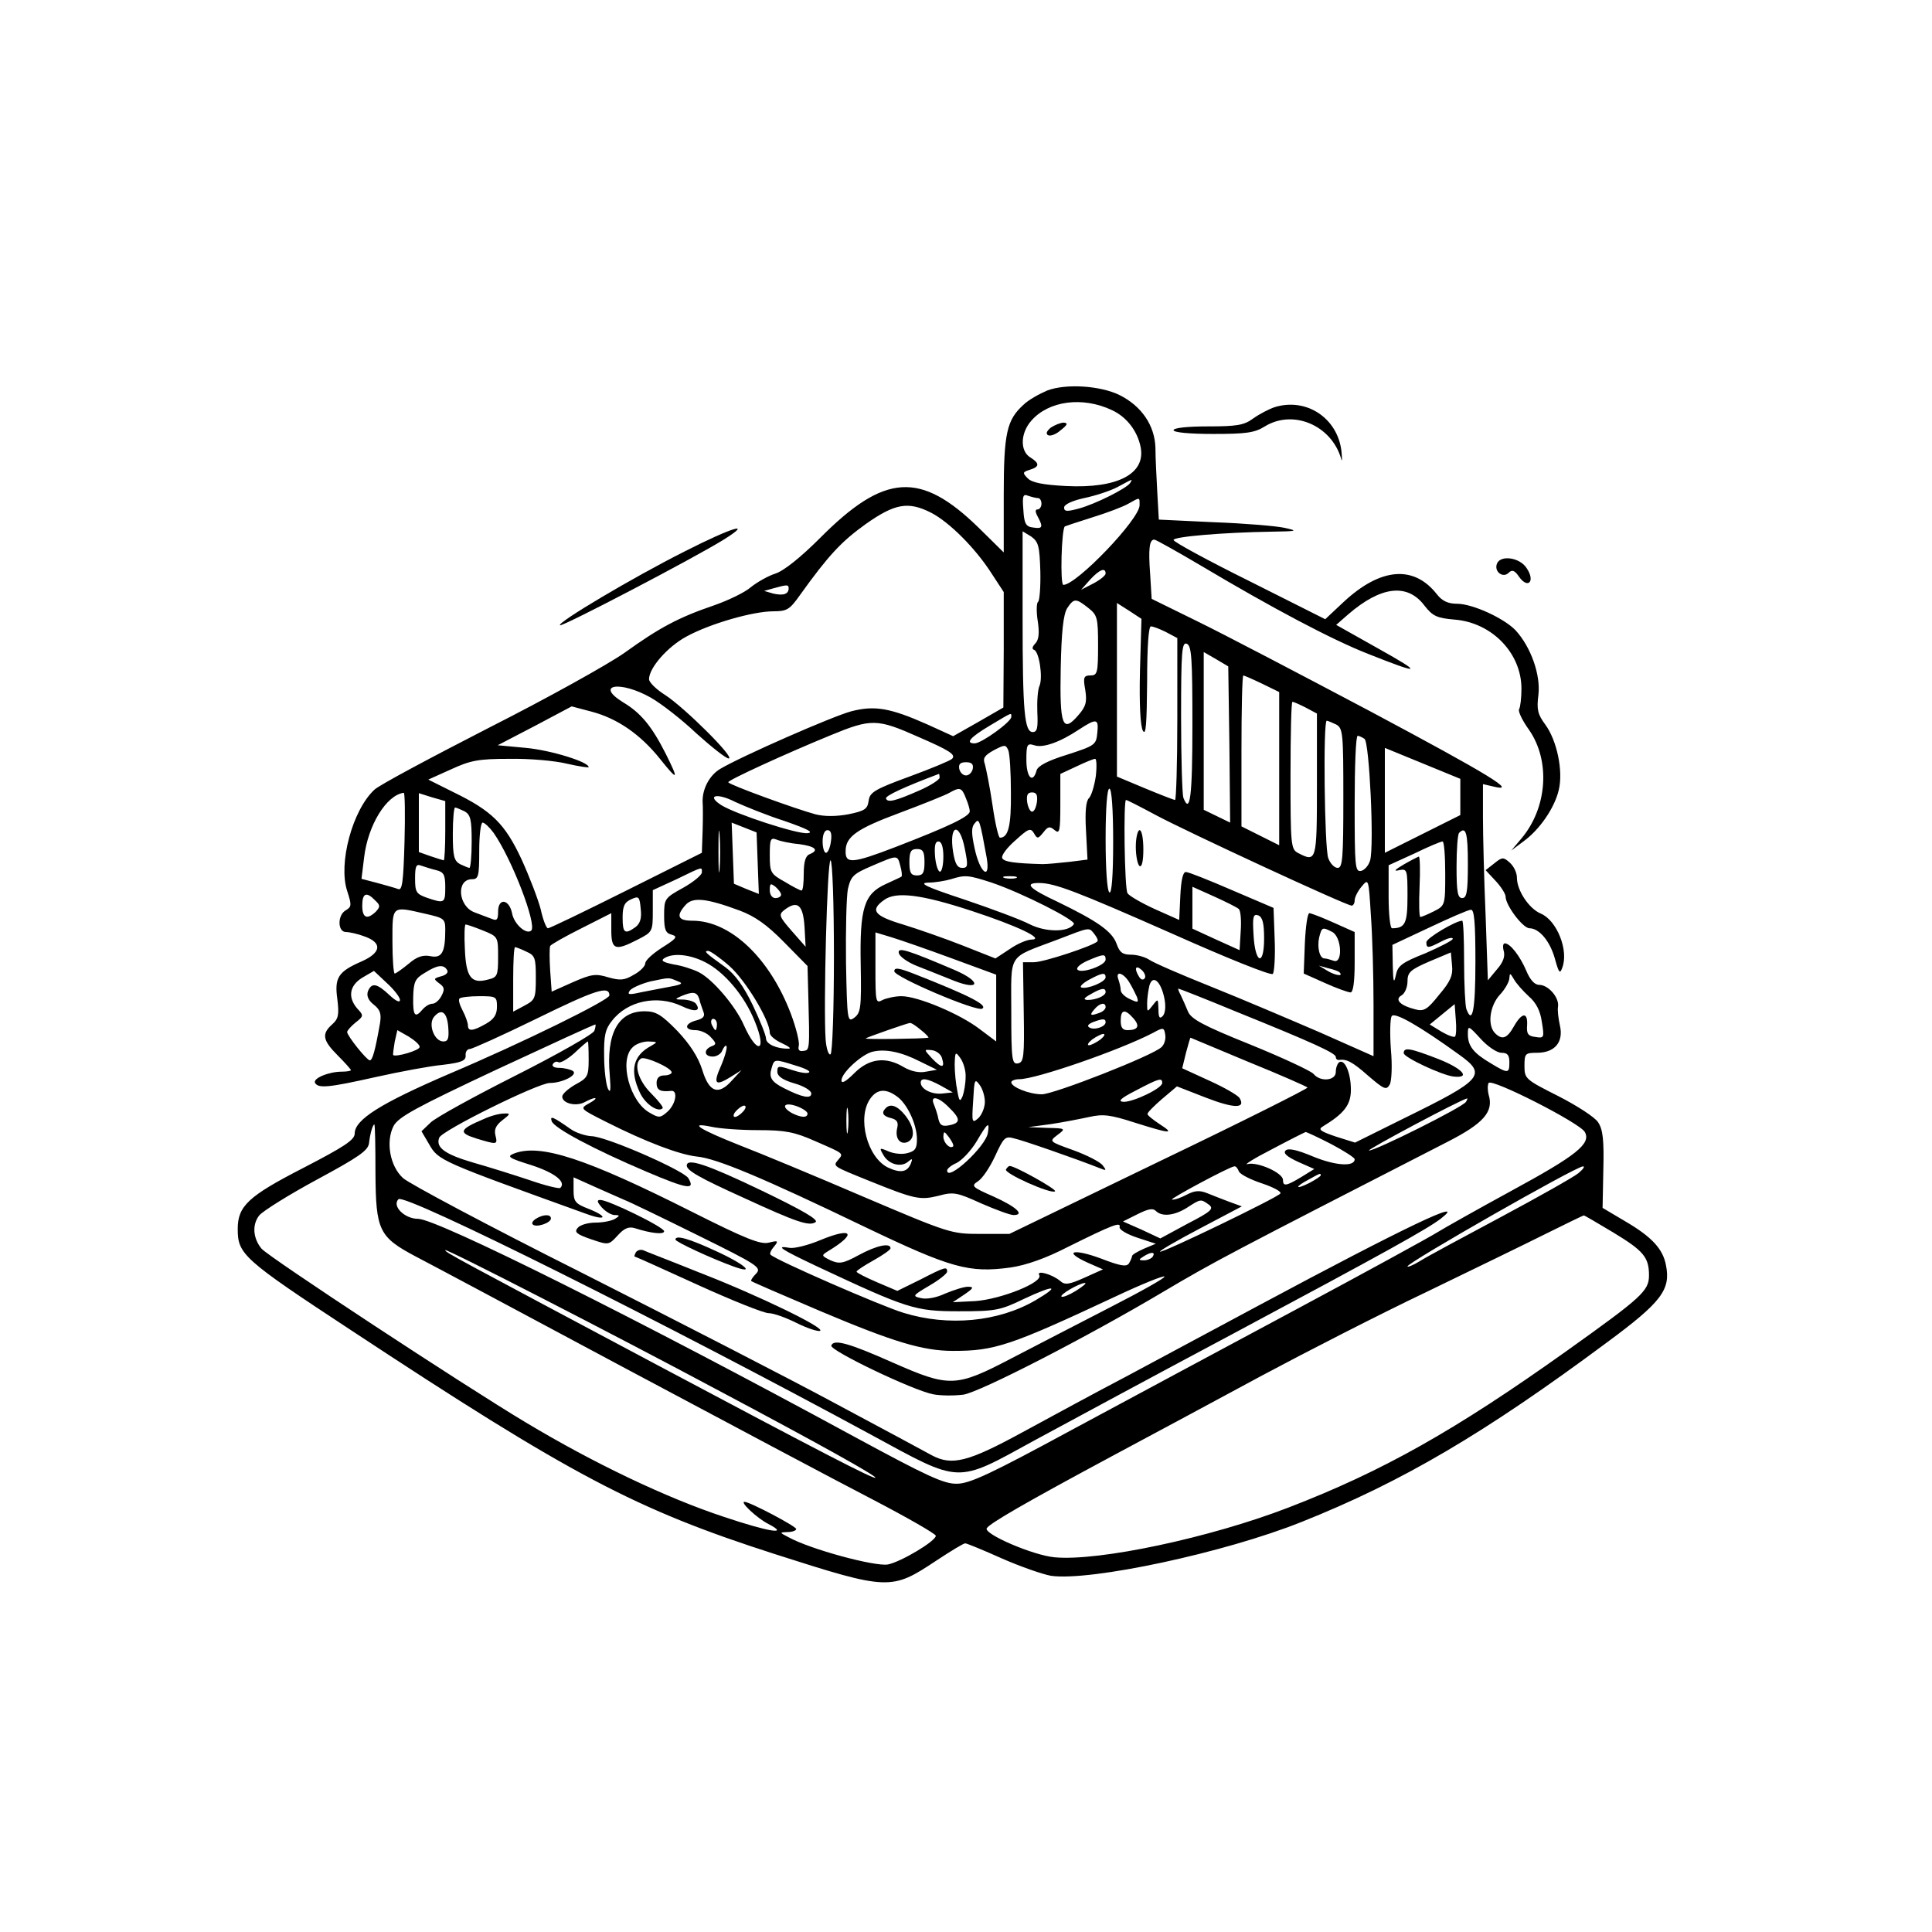<?xml version="1.0" standalone="no"?>
<!DOCTYPE svg PUBLIC "-//W3C//DTD SVG 20010904//EN"
 "http://www.w3.org/TR/2001/REC-SVG-20010904/DTD/svg10.dtd">
<svg version="1.0" xmlns="http://www.w3.org/2000/svg"
 width="512pt" height="512pt" viewBox="0 0 512 512"
 preserveAspectRatio="xMidYMid meet">
<g transform="translate(0,512) scale(0.1,-0.1)"
fill="#000000" stroke="none">
<path d="M2775 4085 c-21 -9 -50 -25 -63 -38 -44 -40 -52 -75 -52 -239 l0
-152 -67 66 c-154 150 -249 144 -420 -28 -51 -51 -96 -87 -118 -94 -19 -6 -49
-23 -65 -36 -16 -14 -60 -35 -97 -48 -94 -32 -145 -59 -238 -126 -44 -31 -206
-121 -360 -199 -154 -79 -291 -152 -303 -164 -58 -54 -96 -195 -72 -268 12
-37 12 -42 -3 -51 -23 -12 -23 -58 0 -58 9 0 32 -5 50 -12 47 -17 43 -43 -9
-66 -62 -27 -72 -43 -64 -100 5 -41 3 -52 -14 -67 -28 -25 -25 -42 15 -82 19
-19 35 -37 35 -39 0 -2 -11 -4 -24 -4 -35 0 -78 -18 -71 -30 9 -15 37 -12 162
16 63 14 143 29 176 32 50 6 62 11 61 25 -1 9 4 17 11 17 6 0 86 36 176 80
157 77 194 89 194 62 0 -12 -229 -125 -425 -208 -181 -78 -250 -121 -250 -158
0 -17 -28 -35 -136 -91 -146 -75 -174 -101 -174 -162 0 -67 14 -80 300 -268
584 -385 754 -475 1125 -594 300 -96 307 -96 426 -17 38 25 72 46 77 46 4 0
48 -18 97 -40 50 -22 108 -42 130 -46 104 -15 461 61 665 143 266 106 485 235
808 475 145 107 170 140 157 205 -8 43 -37 75 -109 117 l-59 35 2 101 c2 78
-1 107 -14 126 -8 13 -56 44 -105 69 -87 44 -90 46 -90 80 0 33 2 35 33 35 47
0 71 28 61 72 -4 18 -7 41 -5 51 3 24 -26 57 -50 57 -12 0 -24 13 -34 37 -17
40 -43 73 -57 73 -5 0 -6 -9 -3 -20 4 -14 -1 -30 -18 -49 l-24 -29 -6 172 c-4
94 -7 211 -7 260 l0 88 26 -6 c71 -18 -10 31 -323 198 -187 99 -395 208 -461
240 l-120 59 -4 66 c-5 67 -2 91 11 91 4 0 61 -32 127 -71 185 -110 343 -194
440 -232 141 -56 147 -53 27 14 l-112 63 32 28 c87 75 157 83 202 23 22 -28
33 -33 80 -37 99 -8 177 -89 177 -183 0 -24 -3 -49 -6 -54 -4 -5 8 -30 26 -55
57 -82 49 -206 -20 -288 l-27 -32 32 24 c43 31 83 89 94 137 12 50 -5 131 -36
173 -20 27 -23 40 -18 79 6 53 -20 126 -60 170 -30 32 -114 71 -156 71 -23 0
-39 7 -53 25 -61 78 -149 71 -247 -20 l-49 -46 -201 101 c-111 55 -201 104
-201 109 0 9 134 20 259 22 69 1 72 2 36 10 -22 5 -106 12 -187 15 l-147 7 -4
71 c-2 39 -5 93 -5 120 -2 59 -37 110 -95 139 -51 25 -142 31 -192 12z m172
-52 c39 -18 68 -56 76 -99 13 -70 -62 -109 -198 -102 -60 3 -90 9 -101 20 -15
15 -14 17 5 23 26 8 27 17 1 33 -27 17 -26 64 3 97 46 53 136 65 214 28z m48
-193 c-9 -14 -92 -56 -137 -68 -30 -8 -38 -8 -38 3 0 8 21 18 53 25 29 6 69
19 88 29 43 23 41 23 34 11z m-244 -40 c5 0 9 -7 9 -15 0 -8 -5 -15 -10 -15
-7 0 -7 -6 0 -19 15 -28 13 -33 -12 -29 -19 2 -24 10 -26 47 -3 37 -1 43 13
37 9 -3 21 -6 26 -6z m269 -19 c0 -37 -167 -211 -202 -211 -9 0 -5 148 4 155
2 1 35 12 73 24 39 12 81 28 95 36 32 18 30 18 30 -4z m-552 -20 c48 -25 116
-93 158 -158 l34 -52 0 -153 -1 -153 -66 -38 -67 -38 -68 31 c-99 44 -140 51
-202 35 -49 -13 -291 -119 -348 -153 -28 -17 -47 -53 -46 -87 1 -11 1 -46 0
-77 l-2 -58 -200 -100 c-110 -55 -203 -100 -208 -100 -4 0 -13 22 -19 50 -7
27 -30 87 -51 133 -44 94 -78 128 -181 178 l-66 33 60 27 c52 24 73 28 155 28
52 1 121 -5 153 -13 31 -7 57 -11 57 -9 0 14 -101 45 -166 51 l-75 7 98 51 98
52 53 -14 c68 -18 129 -60 181 -125 48 -60 51 -58 15 14 -37 73 -66 108 -113
136 -76 47 -7 58 74 12 28 -16 82 -58 121 -95 40 -36 78 -66 85 -66 19 0 -117
135 -168 168 -24 15 -43 34 -43 42 0 30 49 86 99 113 62 34 176 67 231 67 36
0 43 5 70 43 76 106 110 142 174 188 78 55 113 61 174 30z m289 -155 c1 -41
-2 -78 -6 -81 -4 -2 -5 -25 -1 -50 5 -33 3 -50 -6 -60 -8 -8 -10 -15 -4 -17
14 -4 24 -73 15 -95 -5 -10 -7 -42 -6 -70 2 -41 0 -53 -12 -53 -22 0 -27 52
-27 304 l0 228 23 -14 c19 -14 22 -25 24 -92z m173 -6 c0 -5 -15 -17 -32 -26
l-33 -17 24 27 c25 27 41 33 41 16z m-840 -39 c0 -16 -15 -20 -41 -14 l-24 7
25 7 c36 10 40 10 40 0z m794 -52 c24 -19 26 -26 26 -100 0 -72 -2 -79 -20
-79 -18 0 -20 -5 -14 -38 5 -32 2 -44 -18 -67 -42 -49 -50 -29 -47 124 2 98 7
142 17 159 18 27 23 27 56 1z m137 -168 c-2 -87 1 -146 8 -158 8 -13 10 19 11
130 0 96 4 147 10 147 6 0 24 -7 40 -15 l30 -16 0 -214 c0 -118 -3 -215 -6
-215 -3 0 -39 14 -80 31 l-74 31 0 230 0 230 33 -21 32 -21 -4 -139z m139
-142 c0 -189 -6 -239 -24 -193 -3 9 -6 105 -6 215 0 172 2 198 15 193 13 -5
15 -39 15 -215z m98 -52 l2 -207 -35 17 -35 17 0 209 0 209 33 -19 32 -19 3
-207z m87 161 l45 -22 0 -203 0 -203 -50 25 -50 25 0 200 c0 110 2 200 5 200
2 0 25 -10 50 -22z m115 -63 l30 -16 0 -189 c0 -204 -1 -206 -51 -180 -18 10
-19 23 -19 205 0 107 2 195 5 195 4 0 19 -7 35 -15z m-780 -25 c0 -13 -79 -70
-97 -70 -26 0 -12 16 40 47 62 37 57 35 57 23z m-246 -53 c83 -36 100 -47 89
-58 -5 -5 -56 -26 -113 -47 -93 -34 -105 -42 -108 -64 -3 -22 -10 -27 -54 -36
-33 -6 -63 -6 -87 0 -52 14 -231 79 -231 85 0 6 153 76 270 124 109 45 124 45
234 -4z m474 11 c-3 -32 -6 -34 -80 -58 -52 -16 -78 -30 -81 -42 -10 -36 -27
-18 -27 28 0 41 2 45 21 39 23 -8 68 8 119 42 46 30 52 29 48 -9z m633 22 c18
-10 19 -23 19 -195 0 -159 -2 -185 -15 -185 -9 0 -20 12 -25 26 -10 26 -14
364 -4 364 3 0 14 -5 25 -10z m75 -38 c13 -8 26 -283 15 -322 -4 -14 -15 -26
-24 -28 -16 -3 -17 12 -17 177 0 100 3 181 8 181 4 0 12 -4 18 -8z m-937 -142
c1 -89 -7 -120 -29 -120 -4 0 -13 39 -20 88 -7 48 -17 96 -20 107 -6 16 -1 23
24 37 29 15 31 15 38 0 4 -10 7 -60 7 -112z m1191 -12 l0 -48 -100 -50 -100
-50 0 139 0 139 100 -41 100 -41 0 -48z m-966 55 c-4 -27 -12 -52 -18 -58 -8
-7 -11 -36 -8 -86 l4 -77 -48 -6 c-27 -3 -59 -6 -71 -6 -74 2 -103 6 -107 16
-3 7 13 28 35 47 34 31 40 34 49 19 9 -16 11 -15 25 2 12 16 17 17 30 6 13
-11 15 -3 15 68 l0 81 43 20 c23 11 45 20 49 20 4 1 5 -20 2 -46z m-326 20
c-2 -10 -10 -18 -18 -18 -8 0 -16 8 -18 18 -2 12 3 17 18 17 15 0 20 -5 18
-17z m-88 -24 c0 -5 -24 -21 -54 -34 -64 -28 -84 -33 -88 -21 -2 7 47 30 140
65 1 1 2 -4 2 -10z m70 -55 c6 -14 10 -29 10 -34 0 -14 -58 -41 -195 -94 -117
-45 -135 -46 -134 -11 0 38 31 59 141 100 64 24 124 48 134 54 28 16 33 14 44
-15z m390 -115 c0 -91 -4 -138 -10 -134 -6 4 -10 62 -10 141 0 83 4 134 10
134 6 0 10 -54 10 -141z m-1878 0 c-3 -106 -6 -130 -17 -125 -8 3 -33 10 -55
16 l-42 11 7 57 c10 85 59 165 105 171 3 1 4 -58 2 -130z m108 29 c0 -43 -2
-78 -4 -78 -1 0 -17 5 -35 11 l-31 11 0 78 0 78 35 -11 35 -10 0 -79z m900 26
c60 -21 78 -30 60 -32 -27 -3 -189 50 -228 74 -41 26 -13 34 36 9 26 -12 85
-36 132 -51z m668 51 c-2 -14 -7 -26 -13 -26 -5 0 -11 12 -13 26 -2 18 1 25
13 25 12 0 15 -7 13 -25z m315 -35 c82 -44 505 -240 519 -240 4 0 8 6 8 14 0
8 8 24 18 36 19 23 19 22 25 -76 4 -54 7 -161 7 -236 l0 -137 -142 63 c-79 34
-208 89 -288 121 -80 32 -154 64 -165 72 -11 7 -32 13 -48 13 -22 0 -30 6 -38
29 -12 33 -51 60 -156 111 -75 35 -90 50 -50 50 42 0 99 -22 355 -135 141 -63
260 -111 265 -106 4 4 7 46 5 92 l-3 83 -110 47 c-60 26 -115 48 -122 48 -8 1
-13 -21 -15 -63 l-3 -64 -65 29 c-35 16 -68 35 -72 42 -8 12 -11 247 -4 247 3
0 38 -18 79 -40z m-1832 10 c16 -9 19 -22 19 -80 0 -39 -3 -70 -6 -70 -3 0
-14 5 -25 10 -16 9 -19 22 -19 80 0 39 3 70 6 70 3 0 14 -5 25 -10z m676 -153
c-2 -23 -3 -1 -3 48 0 50 1 68 3 42 2 -26 2 -67 0 -90z m708 29 c10 -61 -18
-40 -32 25 -9 41 -9 57 0 67 12 15 13 12 32 -92z m-1307 67 c49 -70 115 -243
100 -259 -13 -12 -46 17 -51 46 -8 38 -37 41 -37 4 0 -21 -3 -25 -17 -19 -10
4 -30 11 -45 17 -44 16 -50 88 -7 88 17 0 19 8 19 75 0 41 4 75 9 75 5 0 18
-12 29 -27z m700 -81 l3 -81 -33 13 -33 14 -3 81 -3 81 33 -13 33 -13 3 -82z
m194 58 c-2 -16 -8 -30 -13 -30 -5 0 -9 14 -9 30 0 18 5 30 13 30 9 0 12 -10
9 -30z m355 -20 c9 -45 8 -50 -7 -50 -13 0 -19 11 -24 41 -12 74 17 83 31 9z
m1333 -40 c0 -73 -3 -90 -15 -90 -12 0 -15 16 -15 83 0 46 3 87 7 90 18 18 23
0 23 -83z m-1772 53 c43 -6 54 -16 27 -27 -10 -4 -15 -20 -15 -51 0 -25 -2
-45 -6 -45 -3 0 -23 10 -44 23 -38 21 -40 25 -40 71 0 42 2 47 18 41 9 -4 36
-10 60 -12z m382 -33 c0 -22 -4 -40 -9 -40 -5 0 -11 18 -13 40 -2 28 0 40 9
40 8 0 13 -14 13 -40z m1330 -45 c0 -83 0 -85 -30 -100 -16 -8 -32 -15 -36
-15 -3 0 -4 36 -2 80 2 44 1 80 -2 80 -3 -1 -21 -10 -40 -21 -24 -14 -28 -19
-12 -15 21 4 22 2 22 -69 0 -72 -6 -85 -41 -85 -5 0 -9 38 -9 83 l0 84 68 31
c37 18 70 32 75 32 4 0 7 -38 7 -85z m-1380 30 c0 -28 -4 -35 -20 -35 -16 0
-20 7 -20 35 0 28 4 35 20 35 16 0 20 -7 20 -35z m-64 -10 c4 -14 5 -27 3 -28
-2 -2 -21 -10 -42 -20 -57 -26 -69 -63 -66 -215 2 -113 0 -126 -17 -139 -18
-13 -19 -9 -22 145 -1 87 1 175 5 196 8 34 14 40 63 61 70 30 68 30 76 0z
m-176 -239 c0 -140 -4 -257 -9 -260 -5 -3 -11 14 -13 39 -6 85 4 475 13 475 5
0 9 -113 9 -254z m-1054 228 c20 -5 24 -12 24 -45 0 -43 -2 -44 -49 -28 -28
10 -31 15 -31 51 0 33 3 39 16 34 9 -3 27 -9 40 -12z m704 -6 c0 -7 -23 -26
-50 -41 -49 -27 -50 -29 -50 -74 0 -37 4 -46 20 -50 17 -5 13 -10 -25 -34 -25
-16 -45 -34 -45 -42 0 -7 -13 -21 -30 -30 -25 -15 -36 -16 -68 -7 -33 10 -44
9 -94 -13 l-56 -25 -4 56 c-2 32 -2 60 0 65 2 4 39 25 83 47 l79 40 0 -45 c0
-52 10 -56 70 -25 39 20 40 21 40 76 l0 55 63 29 c72 35 67 33 67 18z m768
-27 c82 -28 224 -100 218 -110 -14 -22 -75 -22 -118 0 -23 12 -101 41 -172 65
-103 34 -123 44 -96 45 19 0 46 5 60 9 38 12 46 11 108 -9z m65 12 c-7 -2 -21
-2 -30 0 -10 3 -4 5 12 5 17 0 24 -2 18 -5z m-623 -44 c0 -5 -7 -9 -15 -9 -9
0 -15 9 -15 21 0 18 2 19 15 9 8 -7 15 -16 15 -21z m1213 -38 c5 -5 7 -31 5
-59 l-3 -50 -62 28 -63 29 0 55 0 56 58 -26 c31 -14 61 -29 65 -33z m-2289 23
c14 -13 14 -17 2 -30 -23 -22 -36 -17 -36 16 0 33 11 38 34 14z m690 -71 c-28
-20 -34 -16 -34 25 0 31 5 41 23 49 20 9 22 7 25 -26 3 -25 -2 -39 -14 -48z
m891 43 c122 -40 195 -75 159 -76 -12 0 -38 -11 -58 -25 l-38 -25 -86 34 c-48
19 -120 44 -159 56 -77 23 -88 38 -50 65 31 23 98 15 232 -29z m-615 1 c40
-15 72 -37 118 -84 l62 -63 2 -75 c4 -148 4 -148 -13 -150 -11 -2 -15 3 -12
14 2 9 -7 47 -21 84 -56 148 -160 247 -261 247 -39 0 -44 13 -18 42 19 21 54
18 143 -15z m172 -42 l3 -54 -37 42 c-33 38 -35 43 -20 55 35 27 50 15 54 -43z
m-1003 33 c48 -11 51 -13 51 -42 0 -60 -9 -76 -39 -70 -20 4 -36 -1 -58 -20
-17 -14 -34 -26 -37 -26 -3 0 -6 38 -6 85 0 97 -3 94 89 73z m2781 -128 c0
-127 -8 -167 -24 -124 -3 9 -6 65 -6 125 0 60 -2 109 -5 109 -17 0 -95 -46
-95 -57 0 -17 5 -16 40 2 17 9 30 12 30 7 0 -4 -33 -21 -72 -38 -63 -25 -74
-33 -79 -59 -5 -23 -7 -17 -8 25 l-1 56 98 46 c53 25 103 47 110 47 9 1 12
-33 12 -139z m-560 63 c0 -76 -24 -67 -28 10 -3 48 -1 56 13 51 11 -5 15 -21
15 -61z m-2070 21 c40 -16 40 -17 40 -70 0 -50 -2 -54 -27 -60 -44 -12 -58 6
-61 80 -2 36 -1 66 2 66 3 0 24 -7 46 -16z m1620 -9 c7 -9 11 -17 8 -20 -12
-12 -142 -55 -168 -55 l-29 0 2 -132 c2 -119 0 -133 -15 -136 -16 -3 -18 8
-18 136 0 159 -12 141 120 191 91 35 85 34 100 16z m-377 -65 l117 -43 0 -88
0 -89 -44 33 c-52 40 -164 87 -207 87 -17 0 -39 -5 -50 -10 -18 -10 -19 -7
-19 84 l0 95 43 -13 c23 -7 95 -32 160 -56z m-1128 18 c23 -10 25 -17 25 -69
0 -55 -2 -59 -30 -74 l-30 -16 0 86 c0 47 2 85 5 85 2 0 16 -5 30 -12z m538
-38 c43 -38 107 -144 107 -177 0 -8 15 -20 33 -28 17 -8 25 -14 17 -14 -31 -1
-60 12 -60 27 0 8 -16 48 -35 88 -24 50 -47 82 -73 101 -53 38 -58 43 -45 43
5 0 31 -18 56 -40z m1881 -76 c-31 -39 -40 -45 -63 -39 -40 10 -56 26 -37 37
9 5 16 22 16 37 0 24 7 31 58 53 l57 24 3 -34 c3 -26 -4 -43 -34 -78z m-1945
86 c51 -26 104 -89 131 -156 34 -82 7 -91 -29 -10 -22 50 -83 122 -120 140
-14 7 -44 17 -65 20 -29 6 -36 10 -25 17 23 14 67 10 108 -11z m1061 7 c0 -16
-67 -39 -75 -26 -3 5 9 15 27 23 42 18 48 19 48 3z m-1745 -28 c4 -6 -3 -13
-15 -16 -21 -6 -22 -7 -6 -19 14 -10 15 -16 6 -33 -6 -12 -17 -21 -24 -21 -8
0 -19 -7 -26 -15 -20 -24 -26 -18 -25 32 1 41 5 50 31 65 33 21 50 23 59 7z
m1849 -21 c-4 -6 -10 -5 -15 3 -14 22 -10 33 6 19 8 -7 12 -17 9 -22z m-1974
-58 c0 -8 -11 -3 -28 13 -33 31 -47 34 -57 10 -4 -12 1 -24 15 -35 18 -14 21
-25 17 -50 -13 -74 -20 -98 -27 -98 -8 0 -60 65 -60 75 0 4 10 15 22 25 22 17
22 19 5 37 -26 30 -21 61 13 82 l31 18 34 -32 c19 -17 35 -38 35 -45z m1870
60 c0 -12 -48 -32 -64 -27 -6 2 3 11 19 20 35 19 45 21 45 7z m62 -12 c8 -13
17 -31 21 -40 5 -15 3 -16 -18 -6 -14 6 -25 17 -25 24 0 7 -3 19 -6 28 -9 24
12 19 28 -6z m1059 -38 c20 -17 31 -39 35 -68 7 -42 6 -44 -17 -40 -19 2 -24
8 -22 31 2 36 -14 34 -35 -3 -18 -32 -31 -37 -50 -18 -21 21 -14 73 13 102 14
15 25 35 25 44 1 14 2 14 12 -3 6 -11 24 -31 39 -45z m-2256 40 c17 -6 13 -9
-20 -15 -22 -4 -57 -11 -78 -15 -31 -7 -36 -6 -27 6 7 7 30 17 53 23 53 11 48
11 72 1z m1291 -47 c4 -21 2 -39 -5 -46 -8 -8 -11 -3 -11 19 -1 28 -1 28 -15
10 -15 -19 -15 -19 -15 5 0 13 3 34 6 47 9 31 31 11 40 -35z m-156 18 c0 -10
-25 -21 -48 -21 -12 1 -10 5 8 15 29 17 40 18 40 6z m346 -52 c203 -82 264
-110 264 -120 0 -5 3 -8 8 -8 20 3 35 -4 78 -42 42 -36 48 -39 57 -23 5 9 7
50 3 93 -3 42 -2 81 2 88 7 12 71 -24 179 -102 74 -53 63 -66 -145 -168 l-131
-65 -51 16 c-41 14 -48 19 -34 27 56 34 74 57 74 97 0 44 -16 82 -31 73 -5 -4
-9 -15 -9 -26 0 -23 -41 -27 -59 -5 -7 8 -82 43 -168 78 -127 51 -157 68 -165
88 -6 14 -14 33 -19 43 -5 9 -8 17 -6 17 2 0 71 -27 153 -61z m-1423 34 c2
-10 8 -25 11 -34 5 -12 0 -18 -18 -23 -32 -8 -34 -26 -3 -26 13 0 32 -8 41
-19 15 -16 15 -19 1 -24 -21 -9 -19 -27 4 -27 10 0 22 7 25 16 4 9 9 15 11 12
3 -3 -3 -26 -14 -52 -22 -49 -16 -56 27 -29 l27 17 -25 -27 c-36 -41 -61 -32
-79 28 -11 34 -32 67 -66 103 -43 44 -57 52 -87 52 -70 0 -102 -59 -92 -170 3
-39 2 -49 -5 -35 -5 11 -10 50 -10 86 -1 54 3 72 21 94 41 53 120 69 184 39
35 -17 52 -14 39 5 -3 6 -18 11 -33 12 -24 0 -25 1 -7 9 31 13 42 12 48 -7z
m-536 -21 c0 -21 -8 -33 -29 -45 -35 -20 -48 -21 -48 -4 0 6 -6 24 -14 39 -8
15 -12 29 -8 32 3 3 26 6 52 6 45 0 47 -1 47 -28z m1613 -1 c0 -5 -7 -12 -16
-15 -24 -9 -28 -7 -14 9 14 17 30 20 30 6z m926 -78 c-2 -3 -19 3 -36 13 l-31
19 33 27 33 27 3 -41 c2 -22 1 -42 -2 -45z m-2668 24 c2 -28 0 -37 -13 -37
-24 0 -41 45 -25 65 20 24 35 13 38 -28z m1815 25 c19 -21 13 -32 -15 -32 -13
0 -18 7 -18 25 0 30 11 32 33 7z m-1103 -17 c0 -8 -2 -15 -4 -15 -2 0 -6 7
-10 15 -3 8 -1 15 4 15 6 0 10 -7 10 -15z m1030 6 c0 -12 -30 -22 -43 -14 -7
4 -3 9 9 14 26 10 34 10 34 0z m-1355 -23 c-4 -9 -97 -62 -208 -118 -111 -56
-213 -112 -226 -125 l-24 -23 20 -34 c25 -44 29 -45 417 -185 52 -19 59 -8 7
13 -37 14 -41 20 -41 50 l0 34 58 -26 c31 -14 66 -29 77 -34 11 -4 98 -46 193
-93 160 -79 171 -86 156 -102 -9 -9 -15 -18 -13 -20 2 -2 85 -38 184 -80 192
-81 270 -105 351 -105 110 0 150 13 432 145 68 32 125 55 128 52 3 -3 -61 -39
-143 -81 -81 -42 -200 -103 -263 -136 -147 -77 -164 -77 -314 -11 -117 52
-157 63 -163 45 -4 -13 217 -119 270 -129 20 -4 56 -4 80 -1 45 7 330 154 527
271 140 83 177 102 756 399 96 49 123 80 109 125 -3 12 -3 25 0 31 8 13 242
-106 255 -130 17 -31 -22 -62 -195 -156 -88 -48 -177 -98 -198 -111 -21 -13
-187 -104 -370 -202 -183 -98 -451 -242 -596 -320 -214 -116 -271 -143 -305
-143 -34 -1 -79 20 -271 124 -572 311 -1107 578 -1157 578 -36 0 -70 34 -52
52 16 17 710 -330 1254 -625 239 -130 222 -129 430 -15 85 46 322 174 525 282
404 216 518 279 554 307 74 58 -96 -23 -484 -231 -110 -59 -265 -142 -345
-185 -80 -42 -206 -110 -281 -151 -143 -78 -186 -89 -239 -61 -14 8 -128 69
-255 137 -126 68 -430 224 -675 348 -245 123 -457 236 -472 250 -35 32 -46 97
-25 138 13 24 59 49 274 150 142 66 259 120 261 119 1 -1 0 -9 -3 -17z m866 2
c13 -10 22 -20 19 -20 -13 -3 -168 -5 -166 -2 3 3 109 40 117 41 4 1 17 -8 30
-19z m637 -45 c-22 -22 -285 -125 -317 -125 -33 0 -81 19 -81 32 0 4 10 8 21
8 45 0 269 78 355 123 27 15 29 14 32 -5 2 -11 -2 -26 -10 -33z m901 -15 c16
0 21 -6 21 -25 0 -30 -3 -31 -49 -3 -46 27 -61 46 -61 77 0 24 1 24 34 -12 18
-20 43 -37 55 -37z m-2867 15 c-1 -9 -63 -27 -70 -21 -1 2 1 17 4 35 l7 31 30
-17 c16 -10 30 -22 29 -28z m1804 20 c-11 -8 -25 -15 -30 -15 -6 0 -2 7 8 15
11 8 25 15 30 15 6 0 2 -7 -8 -15z m392 -59 c84 -34 154 -65 157 -68 3 -2
-174 -91 -393 -196 l-397 -192 -78 0 c-76 0 -82 2 -310 99 -128 55 -275 116
-327 136 -106 42 -138 62 -75 49 22 -5 78 -9 125 -9 71 0 96 -5 150 -29 78
-34 76 -32 61 -50 -14 -17 -15 -16 84 -56 119 -48 133 -51 182 -39 40 11 49 9
113 -20 39 -17 77 -31 86 -31 31 0 7 22 -53 49 -57 25 -60 28 -42 40 12 7 32
37 46 67 23 50 27 54 51 47 23 -5 161 -53 227 -79 17 -7 18 -6 7 8 -7 9 -42
27 -78 40 -64 23 -64 23 -42 40 23 17 23 18 -27 19 l-50 2 60 8 c33 5 79 14
102 19 36 8 55 6 120 -15 95 -30 108 -31 66 -4 -18 12 -33 24 -32 27 0 4 18
22 39 40 l39 33 77 -30 c75 -29 106 -29 89 -1 -4 7 -40 28 -80 46 l-72 33 10
41 c6 22 11 40 12 40 0 0 69 -29 153 -64z m-1748 6 c0 -44 -3 -49 -35 -66 -19
-11 -35 -25 -35 -32 0 -18 36 -27 59 -15 11 6 23 11 28 11 4 -1 -3 -7 -16 -14
-25 -14 -24 -14 45 -49 107 -54 195 -87 241 -92 52 -5 172 -55 446 -187 228
-109 275 -122 385 -107 41 6 93 24 153 55 117 58 140 67 136 52 -1 -7 20 -19
47 -28 l49 -16 -31 -13 c-18 -8 -32 -16 -32 -20 0 -3 -4 -12 -8 -19 -7 -10
-23 -7 -75 13 -73 27 -101 19 -35 -11 l41 -18 -49 -22 c-40 -18 -52 -20 -64
-9 -21 18 -64 30 -56 16 12 -19 -101 -64 -169 -69 l-60 -3 30 20 c25 17 27 21
10 21 -11 0 -38 -9 -60 -18 -23 -11 -50 -16 -65 -12 -23 5 -21 7 23 33 26 15
47 32 47 37 0 14 -5 13 -71 -21 l-61 -30 -54 23 c-30 13 -54 25 -54 28 0 3 20
16 45 30 25 14 45 28 45 32 0 15 -36 8 -84 -18 -42 -23 -52 -24 -75 -14 -24
12 -25 13 -7 24 78 47 66 65 -19 30 -33 -14 -70 -23 -82 -21 -40 7 -25 -3 70
-48 241 -113 262 -120 377 -120 98 0 110 2 174 33 81 38 98 36 30 -4 -98 -57
-230 -70 -350 -33 -59 18 -339 140 -352 154 -3 2 1 12 9 21 13 16 11 17 -13
11 -22 -6 -62 10 -205 82 -280 141 -401 181 -471 154 -20 -8 -14 -12 47 -31
61 -20 92 -44 76 -60 -3 -3 -40 6 -83 21 -42 14 -109 35 -148 46 -75 22 -100
40 -90 66 7 19 262 145 293 145 34 0 76 22 61 32 -7 4 -23 8 -36 8 -13 0 -20
4 -17 10 4 6 10 8 15 5 5 -3 24 8 42 24 18 17 34 31 36 31 1 0 2 -21 2 -48z
m165 36 c-47 -25 -57 -65 -29 -124 14 -30 48 -53 60 -41 3 2 -11 20 -31 40
-34 34 -47 79 -26 92 11 6 81 -25 81 -37 0 -4 -9 -8 -20 -8 -13 0 -20 -7 -20
-20 0 -19 10 -24 38 -21 19 3 14 -34 -9 -55 -19 -17 -23 -17 -47 -3 -53 29
-82 138 -46 173 8 9 27 16 42 16 25 -1 26 -1 7 -12z m713 -41 l45 -22 -29 -5
c-18 -4 -40 1 -59 12 -48 29 -92 23 -131 -16 -22 -22 -34 -29 -34 -19 0 20 55
70 83 76 34 8 76 -1 125 -26z m58 10 c9 -28 0 -29 -26 -2 -22 24 -22 24 -1 22
11 -1 24 -10 27 -20z m63 -51 c0 -17 -4 -40 -8 -51 -7 -16 -9 -14 -14 14 -4
19 -7 50 -7 70 1 34 2 35 15 17 8 -11 15 -34 14 -50z m-450 30 c24 -7 40 -15
35 -18 -5 -4 -26 0 -47 7 -34 11 -37 11 -37 -5 0 -12 14 -22 45 -31 25 -7 45
-19 45 -27 0 -15 -25 -10 -72 14 -34 17 -41 29 -33 54 7 24 7 24 64 6z m384
-53 l32 -18 -28 -3 c-28 -3 -57 12 -57 29 0 14 18 11 53 -8z m117 -43 c0 -15
-8 -34 -17 -43 -17 -15 -18 -12 -14 46 3 56 4 60 17 42 8 -10 14 -31 14 -45z
m470 50 c0 -14 -75 -50 -102 -50 -17 1 -9 9 32 30 61 32 70 35 70 20z m-704
-35 c28 -19 54 -75 54 -114 0 -25 -5 -32 -26 -37 -14 -4 -37 -1 -50 5 -23 10
-24 9 -14 -8 13 -26 47 -36 66 -20 12 10 13 9 8 -4 -9 -23 -27 -27 -61 -11
-55 27 -82 132 -47 182 18 26 41 28 70 7z m139 -30 c31 -30 31 -41 1 -47 -19
-4 -25 0 -29 16 -2 12 -8 29 -12 39 -11 25 12 21 40 -8z m1370 15 c-8 -14
-241 -130 -257 -129 -10 0 245 136 260 138 2 1 0 -4 -3 -9z m-1745 -31 c0 -12
-17 -11 -41 1 -30 17 -22 30 11 19 17 -6 30 -15 30 -20z m107 -46 c-2 -16 -4
-3 -4 27 0 30 2 43 4 28 2 -16 2 -40 0 -55z m-277 52 c-7 -8 -17 -15 -22 -15
-6 0 -5 7 2 15 7 8 17 15 22 15 6 0 5 -7 -2 -15z m-975 -163 c1 -153 9 -170
107 -222 35 -18 284 -151 553 -295 270 -144 565 -301 658 -349 92 -48 167 -91
167 -96 0 -14 -92 -69 -127 -76 -34 -6 -205 40 -263 72 -25 13 -25 13 -2 14
12 0 22 4 22 8 0 7 -123 72 -137 72 -13 0 33 -43 62 -58 60 -31 3 -22 -116 18
-152 50 -345 142 -525 250 -164 98 -684 440 -701 461 -23 28 -25 64 -6 88 10
12 79 55 153 95 111 60 136 77 138 97 3 26 10 49 14 49 2 0 3 -58 3 -128z
m1623 106 c-5 -36 -108 -131 -108 -100 0 5 11 14 25 20 14 7 38 32 53 57 30
51 35 54 30 23z m-92 -36 c-9 -8 -26 10 -26 26 1 15 2 15 15 -2 8 -11 13 -21
11 -24z m1002 6 c34 -18 62 -36 62 -40 0 -21 -52 -17 -110 7 -43 18 -66 23
-73 16 -7 -7 3 -16 33 -30 l43 -19 -34 -21 c-40 -24 -49 -26 -49 -8 0 19 -68
49 -94 42 -11 -3 17 15 64 39 47 25 87 45 90 46 3 0 33 -14 68 -32z m-245 -72
c3 -8 31 -22 61 -32 30 -10 53 -22 49 -27 -6 -10 -314 -159 -319 -154 -2 2 46
30 107 62 l110 58 -33 12 c-18 7 -45 17 -59 23 -20 8 -33 7 -54 -4 -15 -8 -32
-14 -39 -13 -10 0 152 87 165 88 4 1 9 -5 12 -13z m900 -5 c-12 -10 -104 -62
-205 -116 -101 -54 -198 -106 -215 -117 -18 -11 -33 -17 -33 -14 0 10 445 264
465 265 6 0 0 -8 -12 -18z m-683 -6 c0 -2 -13 -11 -30 -20 -38 -19 -40 -11 -2
9 31 17 32 18 32 11z m-297 -77 c15 -11 8 -18 -56 -51 l-72 -39 -49 23 -50 22
38 19 c28 14 41 17 49 9 16 -16 48 -13 82 8 37 24 37 24 58 9z m1072 -74 c81
-49 95 -66 95 -114 0 -41 -19 -58 -218 -200 -296 -211 -488 -319 -737 -415
-207 -80 -503 -143 -620 -132 -57 5 -189 62 -180 77 8 13 101 67 330 190 105
56 285 153 400 215 116 62 311 162 435 221 124 60 268 130 320 156 52 26 96
47 97 47 1 1 36 -20 78 -45z m-2365 -422 c271 -144 410 -222 410 -228 0 -7
-156 74 -564 291 -558 297 -576 306 -576 312 0 6 446 -223 730 -375z m1145
358 c-3 -5 -14 -10 -23 -10 -15 0 -15 2 -2 10 20 13 33 13 25 0z m-204 -91
c-18 -11 -35 -18 -38 -15 -5 5 46 35 62 36 6 0 -5 -9 -24 -21z"/>
<path d="M2785 3987 c-11 -9 -14 -16 -8 -20 6 -4 22 2 34 13 18 14 20 19 8 20
-8 0 -23 -6 -34 -13z"/>
<path d="M3010 2876 c0 -25 5 -48 10 -51 6 -4 10 13 10 44 0 28 -4 51 -10 51
-5 0 -10 -20 -10 -44z"/>
<path d="M3458 2620 l-3 -80 56 -25 c31 -14 62 -25 68 -25 7 0 11 27 11 80 l0
80 -56 25 c-31 14 -60 25 -64 25 -5 0 -10 -36 -12 -80z m73 30 c25 -14 28 -86
3 -76 -9 3 -19 6 -24 6 -13 0 -20 30 -14 56 7 27 8 28 35 14z m18 -106 c13
-12 -8 -10 -29 2 l-25 15 25 -7 c14 -3 27 -8 29 -10z"/>
<path d="M2382 2594 c2 -9 23 -24 48 -34 25 -10 69 -27 98 -39 69 -27 73 -3 5
27 -131 56 -155 63 -151 46z"/>
<path d="M2370 2546 c0 -15 218 -108 233 -99 15 9 -30 33 -180 92 -41 16 -53
18 -53 7z"/>
<path d="M3720 2329 c0 -11 100 -58 132 -62 47 -5 24 21 -39 46 -75 29 -93 33
-93 16z"/>
<path d="M1595 1920 c10 -11 25 -20 34 -20 14 0 14 -2 1 -10 -8 -5 -31 -10
-51 -10 -20 0 -42 -6 -48 -14 -10 -11 -3 -17 35 -30 47 -16 47 -16 71 10 18
20 30 24 46 19 44 -14 77 -17 77 -8 0 11 -148 83 -169 83 -10 0 -9 -5 4 -20z"/>
<path d="M1420 1890 c-8 -5 -12 -12 -8 -15 9 -9 48 4 48 16 0 12 -21 11 -40
-1z"/>
<path d="M1790 1835 c0 -6 95 -50 153 -71 63 -23 31 6 -49 42 -67 31 -104 42
-104 29z"/>
<path d="M1685 1801 c-3 -6 -5 -11 -3 -11 2 0 77 -34 167 -75 90 -41 175 -75
188 -75 13 0 46 -12 74 -26 28 -14 56 -23 62 -21 18 6 -161 93 -318 154 -77
31 -145 57 -151 60 -7 2 -15 0 -19 -6z"/>
<path d="M2666 2021 c-7 -10 121 -67 130 -58 5 5 -106 67 -120 67 -3 0 -7 -4
-10 -9z"/>
<path d="M1281 2154 c-64 -27 -67 -36 -19 -51 56 -17 57 -17 51 8 -4 15 1 27
18 40 22 17 23 19 4 18 -11 0 -35 -6 -54 -15z"/>
<path d="M1462 2149 c5 -18 112 -75 251 -134 108 -46 131 -50 111 -17 -14 21
-219 111 -257 111 -16 1 -41 9 -55 19 -47 33 -55 36 -50 21z"/>
<path d="M1820 2031 c0 -13 35 -33 150 -85 141 -65 174 -76 191 -65 10 6 -33
31 -143 84 -146 70 -198 87 -198 66z"/>
<path d="M2347 2183 c-12 -12 -7 -21 14 -26 16 -4 20 -11 17 -25 -7 -27 6 -46
26 -39 22 9 20 39 -5 71 -20 25 -39 33 -52 19z"/>
<path d="M3378 4041 c-15 -5 -40 -18 -57 -30 -24 -18 -44 -21 -120 -21 -54 0
-91 -4 -91 -10 0 -6 42 -10 105 -10 87 0 110 3 137 20 75 46 176 3 202 -85 3
-11 3 -3 1 19 -10 88 -93 143 -177 117z"/>
<path d="M1815 3659 c-139 -70 -339 -189 -331 -196 5 -5 357 179 434 227 80
50 23 33 -103 -31z"/>
<path d="M3967 3626 c-8 -21 16 -39 31 -24 9 9 16 7 28 -11 24 -33 43 -11 20
23 -18 29 -70 36 -79 12z"/>
<path d="M3960 2832 l-23 -18 27 -29 c14 -15 26 -34 26 -41 0 -23 45 -83 63
-84 26 0 55 -34 68 -82 10 -36 13 -40 19 -23 18 46 -14 126 -57 144 -31 13
-63 61 -63 95 0 13 -8 30 -19 40 -17 15 -20 15 -41 -2z"/>
</g>
</svg>